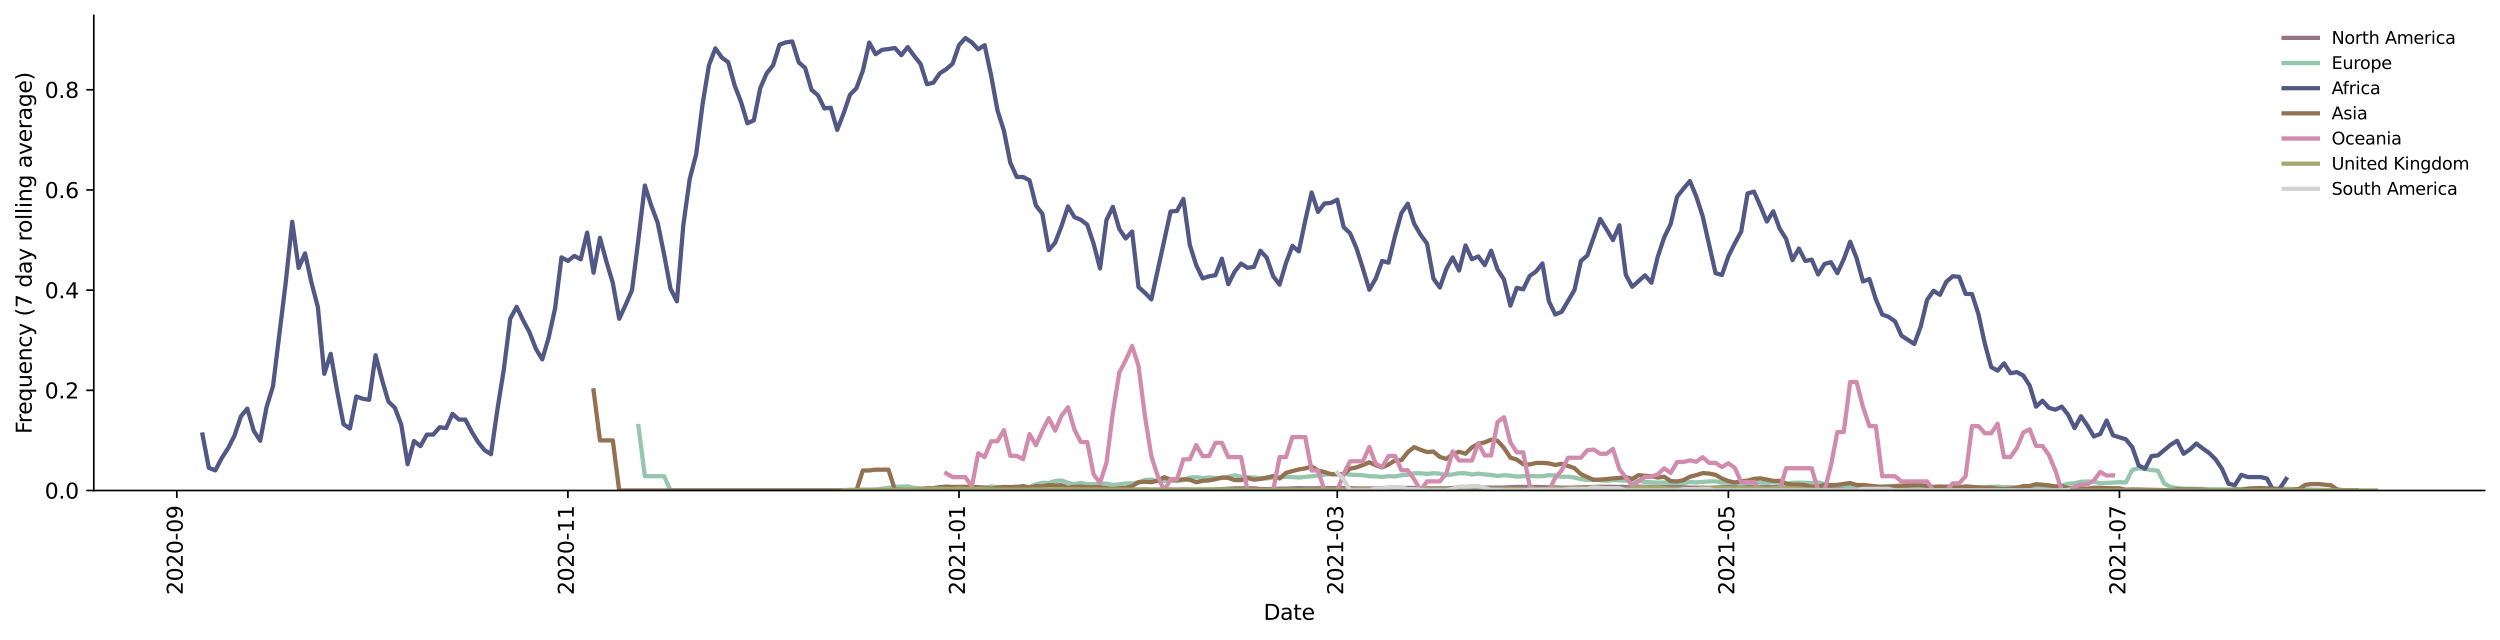 <?xml version="1.0" encoding="utf-8" standalone="no"?>
<!DOCTYPE svg PUBLIC "-//W3C//DTD SVG 1.1//EN"
  "http://www.w3.org/Graphics/SVG/1.1/DTD/svg11.dtd">
<svg height="298.621pt" version="1.1" viewBox="0 0 1166.981 298.621" width="1166.981pt" xmlns="http://www.w3.org/2000/svg" xmlns:xlink="http://www.w3.org/1999/xlink">
 <defs>
  <style type="text/css">*{stroke-linecap:butt;stroke-linejoin:round;}</style>
 </defs>
 <g id="figure_1">
  <g id="patch_1">
   <path d="M 0 298.621 
L 1166.981 298.621 
L 1166.981 0 
L 0 0 
z
" style="fill:#ffffff;"/>
  </g>
  <g id="axes_1">
   <g id="patch_2">
    <path d="M 43.781 228.96 
L 1159.781 228.96 
L 1159.781 7.2 
L 43.781 7.2 
z
" style="fill:#ffffff;"/>
   </g>
   <g id="matplotlib.axis_1">
    <g id="xtick_1">
     <g id="line2d_1">
      <defs>
       <path d="M 0 0 
L 0 3.5 
" id="m3877277ef4" style="stroke:#000000;stroke-width:0.8;"/>
      </defs>
      <g>
       <use style="stroke:#000000;stroke-width:0.8;" x="82.537" xlink:href="#m3877277ef4" y="228.96"/>
      </g>
     </g>
     <g id="text_1">
      <!-- 2020-09 -->
      <g transform="translate(85.297 277.743)rotate(-90)scale(0.1 -0.1)">
       <defs>
        <path d="M 1228 531 
L 3431 531 
L 3431 0 
L 469 0 
L 469 531 
Q 828 903 1448 1529 
Q 2069 2156 2228 2338 
Q 2531 2678 2651 2914 
Q 2772 3150 2772 3378 
Q 2772 3750 2511 3984 
Q 2250 4219 1831 4219 
Q 1534 4219 1204 4116 
Q 875 4013 500 3803 
L 500 4441 
Q 881 4594 1212 4672 
Q 1544 4750 1819 4750 
Q 2544 4750 2975 4387 
Q 3406 4025 3406 3419 
Q 3406 3131 3298 2873 
Q 3191 2616 2906 2266 
Q 2828 2175 2409 1742 
Q 1991 1309 1228 531 
z
" id="DejaVuSans-32" transform="scale(0.016)"/>
        <path d="M 2034 4250 
Q 1547 4250 1301 3770 
Q 1056 3291 1056 2328 
Q 1056 1369 1301 889 
Q 1547 409 2034 409 
Q 2525 409 2770 889 
Q 3016 1369 3016 2328 
Q 3016 3291 2770 3770 
Q 2525 4250 2034 4250 
z
M 2034 4750 
Q 2819 4750 3233 4129 
Q 3647 3509 3647 2328 
Q 3647 1150 3233 529 
Q 2819 -91 2034 -91 
Q 1250 -91 836 529 
Q 422 1150 422 2328 
Q 422 3509 836 4129 
Q 1250 4750 2034 4750 
z
" id="DejaVuSans-30" transform="scale(0.016)"/>
        <path d="M 313 2009 
L 1997 2009 
L 1997 1497 
L 313 1497 
L 313 2009 
z
" id="DejaVuSans-2d" transform="scale(0.016)"/>
        <path d="M 703 97 
L 703 672 
Q 941 559 1184 500 
Q 1428 441 1663 441 
Q 2288 441 2617 861 
Q 2947 1281 2994 2138 
Q 2813 1869 2534 1725 
Q 2256 1581 1919 1581 
Q 1219 1581 811 2004 
Q 403 2428 403 3163 
Q 403 3881 828 4315 
Q 1253 4750 1959 4750 
Q 2769 4750 3195 4129 
Q 3622 3509 3622 2328 
Q 3622 1225 3098 567 
Q 2575 -91 1691 -91 
Q 1453 -91 1209 -44 
Q 966 3 703 97 
z
M 1959 2075 
Q 2384 2075 2632 2365 
Q 2881 2656 2881 3163 
Q 2881 3666 2632 3958 
Q 2384 4250 1959 4250 
Q 1534 4250 1286 3958 
Q 1038 3666 1038 3163 
Q 1038 2656 1286 2365 
Q 1534 2075 1959 2075 
z
" id="DejaVuSans-39" transform="scale(0.016)"/>
       </defs>
       <use xlink:href="#DejaVuSans-32"/>
       <use x="63.623" xlink:href="#DejaVuSans-30"/>
       <use x="127.246" xlink:href="#DejaVuSans-32"/>
       <use x="190.869" xlink:href="#DejaVuSans-30"/>
       <use x="254.492" xlink:href="#DejaVuSans-2d"/>
       <use x="290.576" xlink:href="#DejaVuSans-30"/>
       <use x="354.199" xlink:href="#DejaVuSans-39"/>
      </g>
     </g>
    </g>
    <g id="xtick_2">
     <g id="line2d_2">
      <g>
       <use style="stroke:#000000;stroke-width:0.8;" x="265.096" xlink:href="#m3877277ef4" y="228.96"/>
      </g>
     </g>
     <g id="text_2">
      <!-- 2020-11 -->
      <g transform="translate(267.855 277.743)rotate(-90)scale(0.1 -0.1)">
       <defs>
        <path d="M 794 531 
L 1825 531 
L 1825 4091 
L 703 3866 
L 703 4441 
L 1819 4666 
L 2450 4666 
L 2450 531 
L 3481 531 
L 3481 0 
L 794 0 
L 794 531 
z
" id="DejaVuSans-31" transform="scale(0.016)"/>
       </defs>
       <use xlink:href="#DejaVuSans-32"/>
       <use x="63.623" xlink:href="#DejaVuSans-30"/>
       <use x="127.246" xlink:href="#DejaVuSans-32"/>
       <use x="190.869" xlink:href="#DejaVuSans-30"/>
       <use x="254.492" xlink:href="#DejaVuSans-2d"/>
       <use x="290.576" xlink:href="#DejaVuSans-31"/>
       <use x="354.199" xlink:href="#DejaVuSans-31"/>
      </g>
     </g>
    </g>
    <g id="xtick_3">
     <g id="line2d_3">
      <g>
       <use style="stroke:#000000;stroke-width:0.8;" x="447.654" xlink:href="#m3877277ef4" y="228.96"/>
      </g>
     </g>
     <g id="text_3">
      <!-- 2021-01 -->
      <g transform="translate(450.414 277.743)rotate(-90)scale(0.1 -0.1)">
       <use xlink:href="#DejaVuSans-32"/>
       <use x="63.623" xlink:href="#DejaVuSans-30"/>
       <use x="127.246" xlink:href="#DejaVuSans-32"/>
       <use x="190.869" xlink:href="#DejaVuSans-31"/>
       <use x="254.492" xlink:href="#DejaVuSans-2d"/>
       <use x="290.576" xlink:href="#DejaVuSans-30"/>
       <use x="354.199" xlink:href="#DejaVuSans-31"/>
      </g>
     </g>
    </g>
    <g id="xtick_4">
     <g id="line2d_4">
      <g>
       <use style="stroke:#000000;stroke-width:0.8;" x="624.227" xlink:href="#m3877277ef4" y="228.96"/>
      </g>
     </g>
     <g id="text_4">
      <!-- 2021-03 -->
      <g transform="translate(626.986 277.743)rotate(-90)scale(0.1 -0.1)">
       <defs>
        <path d="M 2597 2516 
Q 3050 2419 3304 2112 
Q 3559 1806 3559 1356 
Q 3559 666 3084 287 
Q 2609 -91 1734 -91 
Q 1441 -91 1130 -33 
Q 819 25 488 141 
L 488 750 
Q 750 597 1062 519 
Q 1375 441 1716 441 
Q 2309 441 2620 675 
Q 2931 909 2931 1356 
Q 2931 1769 2642 2001 
Q 2353 2234 1838 2234 
L 1294 2234 
L 1294 2753 
L 1863 2753 
Q 2328 2753 2575 2939 
Q 2822 3125 2822 3475 
Q 2822 3834 2567 4026 
Q 2313 4219 1838 4219 
Q 1578 4219 1281 4162 
Q 984 4106 628 3988 
L 628 4550 
Q 988 4650 1302 4700 
Q 1616 4750 1894 4750 
Q 2613 4750 3031 4423 
Q 3450 4097 3450 3541 
Q 3450 3153 3228 2886 
Q 3006 2619 2597 2516 
z
" id="DejaVuSans-33" transform="scale(0.016)"/>
       </defs>
       <use xlink:href="#DejaVuSans-32"/>
       <use x="63.623" xlink:href="#DejaVuSans-30"/>
       <use x="127.246" xlink:href="#DejaVuSans-32"/>
       <use x="190.869" xlink:href="#DejaVuSans-31"/>
       <use x="254.492" xlink:href="#DejaVuSans-2d"/>
       <use x="290.576" xlink:href="#DejaVuSans-30"/>
       <use x="354.199" xlink:href="#DejaVuSans-33"/>
      </g>
     </g>
    </g>
    <g id="xtick_5">
     <g id="line2d_5">
      <g>
       <use style="stroke:#000000;stroke-width:0.8;" x="806.785" xlink:href="#m3877277ef4" y="228.96"/>
      </g>
     </g>
     <g id="text_5">
      <!-- 2021-05 -->
      <g transform="translate(809.545 277.743)rotate(-90)scale(0.1 -0.1)">
       <defs>
        <path d="M 691 4666 
L 3169 4666 
L 3169 4134 
L 1269 4134 
L 1269 2991 
Q 1406 3038 1543 3061 
Q 1681 3084 1819 3084 
Q 2600 3084 3056 2656 
Q 3513 2228 3513 1497 
Q 3513 744 3044 326 
Q 2575 -91 1722 -91 
Q 1428 -91 1123 -41 
Q 819 9 494 109 
L 494 744 
Q 775 591 1075 516 
Q 1375 441 1709 441 
Q 2250 441 2565 725 
Q 2881 1009 2881 1497 
Q 2881 1984 2565 2268 
Q 2250 2553 1709 2553 
Q 1456 2553 1204 2497 
Q 953 2441 691 2322 
L 691 4666 
z
" id="DejaVuSans-35" transform="scale(0.016)"/>
       </defs>
       <use xlink:href="#DejaVuSans-32"/>
       <use x="63.623" xlink:href="#DejaVuSans-30"/>
       <use x="127.246" xlink:href="#DejaVuSans-32"/>
       <use x="190.869" xlink:href="#DejaVuSans-31"/>
       <use x="254.492" xlink:href="#DejaVuSans-2d"/>
       <use x="290.576" xlink:href="#DejaVuSans-30"/>
       <use x="354.199" xlink:href="#DejaVuSans-35"/>
      </g>
     </g>
    </g>
    <g id="xtick_6">
     <g id="line2d_6">
      <g>
       <use style="stroke:#000000;stroke-width:0.8;" x="989.344" xlink:href="#m3877277ef4" y="228.96"/>
      </g>
     </g>
     <g id="text_6">
      <!-- 2021-07 -->
      <g transform="translate(992.103 277.743)rotate(-90)scale(0.1 -0.1)">
       <defs>
        <path d="M 525 4666 
L 3525 4666 
L 3525 4397 
L 1831 0 
L 1172 0 
L 2766 4134 
L 525 4134 
L 525 4666 
z
" id="DejaVuSans-37" transform="scale(0.016)"/>
       </defs>
       <use xlink:href="#DejaVuSans-32"/>
       <use x="63.623" xlink:href="#DejaVuSans-30"/>
       <use x="127.246" xlink:href="#DejaVuSans-32"/>
       <use x="190.869" xlink:href="#DejaVuSans-31"/>
       <use x="254.492" xlink:href="#DejaVuSans-2d"/>
       <use x="290.576" xlink:href="#DejaVuSans-30"/>
       <use x="354.199" xlink:href="#DejaVuSans-37"/>
      </g>
     </g>
    </g>
    <g id="text_7">
     <!-- Date -->
     <g transform="translate(589.83 289.341)scale(0.1 -0.1)">
      <defs>
       <path d="M 1259 4147 
L 1259 519 
L 2022 519 
Q 2988 519 3436 956 
Q 3884 1394 3884 2338 
Q 3884 3275 3436 3711 
Q 2988 4147 2022 4147 
L 1259 4147 
z
M 628 4666 
L 1925 4666 
Q 3281 4666 3915 4102 
Q 4550 3538 4550 2338 
Q 4550 1131 3912 565 
Q 3275 0 1925 0 
L 628 0 
L 628 4666 
z
" id="DejaVuSans-44" transform="scale(0.016)"/>
       <path d="M 2194 1759 
Q 1497 1759 1228 1600 
Q 959 1441 959 1056 
Q 959 750 1161 570 
Q 1363 391 1709 391 
Q 2188 391 2477 730 
Q 2766 1069 2766 1631 
L 2766 1759 
L 2194 1759 
z
M 3341 1997 
L 3341 0 
L 2766 0 
L 2766 531 
Q 2569 213 2275 61 
Q 1981 -91 1556 -91 
Q 1019 -91 701 211 
Q 384 513 384 1019 
Q 384 1609 779 1909 
Q 1175 2209 1959 2209 
L 2766 2209 
L 2766 2266 
Q 2766 2663 2505 2880 
Q 2244 3097 1772 3097 
Q 1472 3097 1187 3025 
Q 903 2953 641 2809 
L 641 3341 
Q 956 3463 1253 3523 
Q 1550 3584 1831 3584 
Q 2591 3584 2966 3190 
Q 3341 2797 3341 1997 
z
" id="DejaVuSans-61" transform="scale(0.016)"/>
       <path d="M 1172 4494 
L 1172 3500 
L 2356 3500 
L 2356 3053 
L 1172 3053 
L 1172 1153 
Q 1172 725 1289 603 
Q 1406 481 1766 481 
L 2356 481 
L 2356 0 
L 1766 0 
Q 1100 0 847 248 
Q 594 497 594 1153 
L 594 3053 
L 172 3053 
L 172 3500 
L 594 3500 
L 594 4494 
L 1172 4494 
z
" id="DejaVuSans-74" transform="scale(0.016)"/>
       <path d="M 3597 1894 
L 3597 1613 
L 953 1613 
Q 991 1019 1311 708 
Q 1631 397 2203 397 
Q 2534 397 2845 478 
Q 3156 559 3463 722 
L 3463 178 
Q 3153 47 2828 -22 
Q 2503 -91 2169 -91 
Q 1331 -91 842 396 
Q 353 884 353 1716 
Q 353 2575 817 3079 
Q 1281 3584 2069 3584 
Q 2775 3584 3186 3129 
Q 3597 2675 3597 1894 
z
M 3022 2063 
Q 3016 2534 2758 2815 
Q 2500 3097 2075 3097 
Q 1594 3097 1305 2825 
Q 1016 2553 972 2059 
L 3022 2063 
z
" id="DejaVuSans-65" transform="scale(0.016)"/>
      </defs>
      <use xlink:href="#DejaVuSans-44"/>
      <use x="77.002" xlink:href="#DejaVuSans-61"/>
      <use x="138.281" xlink:href="#DejaVuSans-74"/>
      <use x="177.49" xlink:href="#DejaVuSans-65"/>
     </g>
    </g>
   </g>
   <g id="matplotlib.axis_2">
    <g id="ytick_1">
     <g id="line2d_7">
      <defs>
       <path d="M 0 0 
L -3.5 0 
" id="m32a8b617bd" style="stroke:#000000;stroke-width:0.8;"/>
      </defs>
      <g>
       <use style="stroke:#000000;stroke-width:0.8;" x="43.781" xlink:href="#m32a8b617bd" y="228.96"/>
      </g>
     </g>
     <g id="text_8">
      <!-- 0.0 -->
      <g transform="translate(20.878 232.759)scale(0.1 -0.1)">
       <defs>
        <path d="M 684 794 
L 1344 794 
L 1344 0 
L 684 0 
L 684 794 
z
" id="DejaVuSans-2e" transform="scale(0.016)"/>
       </defs>
       <use xlink:href="#DejaVuSans-30"/>
       <use x="63.623" xlink:href="#DejaVuSans-2e"/>
       <use x="95.41" xlink:href="#DejaVuSans-30"/>
      </g>
     </g>
    </g>
    <g id="ytick_2">
     <g id="line2d_8">
      <g>
       <use style="stroke:#000000;stroke-width:0.8;" x="43.781" xlink:href="#m32a8b617bd" y="182.197"/>
      </g>
     </g>
     <g id="text_9">
      <!-- 0.2 -->
      <g transform="translate(20.878 185.996)scale(0.1 -0.1)">
       <use xlink:href="#DejaVuSans-30"/>
       <use x="63.623" xlink:href="#DejaVuSans-2e"/>
       <use x="95.41" xlink:href="#DejaVuSans-32"/>
      </g>
     </g>
    </g>
    <g id="ytick_3">
     <g id="line2d_9">
      <g>
       <use style="stroke:#000000;stroke-width:0.8;" x="43.781" xlink:href="#m32a8b617bd" y="135.434"/>
      </g>
     </g>
     <g id="text_10">
      <!-- 0.4 -->
      <g transform="translate(20.878 139.233)scale(0.1 -0.1)">
       <defs>
        <path d="M 2419 4116 
L 825 1625 
L 2419 1625 
L 2419 4116 
z
M 2253 4666 
L 3047 4666 
L 3047 1625 
L 3713 1625 
L 3713 1100 
L 3047 1100 
L 3047 0 
L 2419 0 
L 2419 1100 
L 313 1100 
L 313 1709 
L 2253 4666 
z
" id="DejaVuSans-34" transform="scale(0.016)"/>
       </defs>
       <use xlink:href="#DejaVuSans-30"/>
       <use x="63.623" xlink:href="#DejaVuSans-2e"/>
       <use x="95.41" xlink:href="#DejaVuSans-34"/>
      </g>
     </g>
    </g>
    <g id="ytick_4">
     <g id="line2d_10">
      <g>
       <use style="stroke:#000000;stroke-width:0.8;" x="43.781" xlink:href="#m32a8b617bd" y="88.671"/>
      </g>
     </g>
     <g id="text_11">
      <!-- 0.6 -->
      <g transform="translate(20.878 92.47)scale(0.1 -0.1)">
       <defs>
        <path d="M 2113 2584 
Q 1688 2584 1439 2293 
Q 1191 2003 1191 1497 
Q 1191 994 1439 701 
Q 1688 409 2113 409 
Q 2538 409 2786 701 
Q 3034 994 3034 1497 
Q 3034 2003 2786 2293 
Q 2538 2584 2113 2584 
z
M 3366 4563 
L 3366 3988 
Q 3128 4100 2886 4159 
Q 2644 4219 2406 4219 
Q 1781 4219 1451 3797 
Q 1122 3375 1075 2522 
Q 1259 2794 1537 2939 
Q 1816 3084 2150 3084 
Q 2853 3084 3261 2657 
Q 3669 2231 3669 1497 
Q 3669 778 3244 343 
Q 2819 -91 2113 -91 
Q 1303 -91 875 529 
Q 447 1150 447 2328 
Q 447 3434 972 4092 
Q 1497 4750 2381 4750 
Q 2619 4750 2861 4703 
Q 3103 4656 3366 4563 
z
" id="DejaVuSans-36" transform="scale(0.016)"/>
       </defs>
       <use xlink:href="#DejaVuSans-30"/>
       <use x="63.623" xlink:href="#DejaVuSans-2e"/>
       <use x="95.41" xlink:href="#DejaVuSans-36"/>
      </g>
     </g>
    </g>
    <g id="ytick_5">
     <g id="line2d_11">
      <g>
       <use style="stroke:#000000;stroke-width:0.8;" x="43.781" xlink:href="#m32a8b617bd" y="41.908"/>
      </g>
     </g>
     <g id="text_12">
      <!-- 0.8 -->
      <g transform="translate(20.878 45.707)scale(0.1 -0.1)">
       <defs>
        <path d="M 2034 2216 
Q 1584 2216 1326 1975 
Q 1069 1734 1069 1313 
Q 1069 891 1326 650 
Q 1584 409 2034 409 
Q 2484 409 2743 651 
Q 3003 894 3003 1313 
Q 3003 1734 2745 1975 
Q 2488 2216 2034 2216 
z
M 1403 2484 
Q 997 2584 770 2862 
Q 544 3141 544 3541 
Q 544 4100 942 4425 
Q 1341 4750 2034 4750 
Q 2731 4750 3128 4425 
Q 3525 4100 3525 3541 
Q 3525 3141 3298 2862 
Q 3072 2584 2669 2484 
Q 3125 2378 3379 2068 
Q 3634 1759 3634 1313 
Q 3634 634 3220 271 
Q 2806 -91 2034 -91 
Q 1263 -91 848 271 
Q 434 634 434 1313 
Q 434 1759 690 2068 
Q 947 2378 1403 2484 
z
M 1172 3481 
Q 1172 3119 1398 2916 
Q 1625 2713 2034 2713 
Q 2441 2713 2670 2916 
Q 2900 3119 2900 3481 
Q 2900 3844 2670 4047 
Q 2441 4250 2034 4250 
Q 1625 4250 1398 4047 
Q 1172 3844 1172 3481 
z
" id="DejaVuSans-38" transform="scale(0.016)"/>
       </defs>
       <use xlink:href="#DejaVuSans-30"/>
       <use x="63.623" xlink:href="#DejaVuSans-2e"/>
       <use x="95.41" xlink:href="#DejaVuSans-38"/>
      </g>
     </g>
    </g>
    <g id="text_13">
     <!-- Frequency (7 day rolling average) -->
     <g transform="translate(14.798 202.529)rotate(-90)scale(0.1 -0.1)">
      <defs>
       <path d="M 628 4666 
L 3309 4666 
L 3309 4134 
L 1259 4134 
L 1259 2759 
L 3109 2759 
L 3109 2228 
L 1259 2228 
L 1259 0 
L 628 0 
L 628 4666 
z
" id="DejaVuSans-46" transform="scale(0.016)"/>
       <path d="M 2631 2963 
Q 2534 3019 2420 3045 
Q 2306 3072 2169 3072 
Q 1681 3072 1420 2755 
Q 1159 2438 1159 1844 
L 1159 0 
L 581 0 
L 581 3500 
L 1159 3500 
L 1159 2956 
Q 1341 3275 1631 3429 
Q 1922 3584 2338 3584 
Q 2397 3584 2469 3576 
Q 2541 3569 2628 3553 
L 2631 2963 
z
" id="DejaVuSans-72" transform="scale(0.016)"/>
       <path d="M 947 1747 
Q 947 1113 1208 752 
Q 1469 391 1925 391 
Q 2381 391 2643 752 
Q 2906 1113 2906 1747 
Q 2906 2381 2643 2742 
Q 2381 3103 1925 3103 
Q 1469 3103 1208 2742 
Q 947 2381 947 1747 
z
M 2906 525 
Q 2725 213 2448 61 
Q 2172 -91 1784 -91 
Q 1150 -91 751 415 
Q 353 922 353 1747 
Q 353 2572 751 3078 
Q 1150 3584 1784 3584 
Q 2172 3584 2448 3432 
Q 2725 3281 2906 2969 
L 2906 3500 
L 3481 3500 
L 3481 -1331 
L 2906 -1331 
L 2906 525 
z
" id="DejaVuSans-71" transform="scale(0.016)"/>
       <path d="M 544 1381 
L 544 3500 
L 1119 3500 
L 1119 1403 
Q 1119 906 1312 657 
Q 1506 409 1894 409 
Q 2359 409 2629 706 
Q 2900 1003 2900 1516 
L 2900 3500 
L 3475 3500 
L 3475 0 
L 2900 0 
L 2900 538 
Q 2691 219 2414 64 
Q 2138 -91 1772 -91 
Q 1169 -91 856 284 
Q 544 659 544 1381 
z
M 1991 3584 
L 1991 3584 
z
" id="DejaVuSans-75" transform="scale(0.016)"/>
       <path d="M 3513 2113 
L 3513 0 
L 2938 0 
L 2938 2094 
Q 2938 2591 2744 2837 
Q 2550 3084 2163 3084 
Q 1697 3084 1428 2787 
Q 1159 2491 1159 1978 
L 1159 0 
L 581 0 
L 581 3500 
L 1159 3500 
L 1159 2956 
Q 1366 3272 1645 3428 
Q 1925 3584 2291 3584 
Q 2894 3584 3203 3211 
Q 3513 2838 3513 2113 
z
" id="DejaVuSans-6e" transform="scale(0.016)"/>
       <path d="M 3122 3366 
L 3122 2828 
Q 2878 2963 2633 3030 
Q 2388 3097 2138 3097 
Q 1578 3097 1268 2742 
Q 959 2388 959 1747 
Q 959 1106 1268 751 
Q 1578 397 2138 397 
Q 2388 397 2633 464 
Q 2878 531 3122 666 
L 3122 134 
Q 2881 22 2623 -34 
Q 2366 -91 2075 -91 
Q 1284 -91 818 406 
Q 353 903 353 1747 
Q 353 2603 823 3093 
Q 1294 3584 2113 3584 
Q 2378 3584 2631 3529 
Q 2884 3475 3122 3366 
z
" id="DejaVuSans-63" transform="scale(0.016)"/>
       <path d="M 2059 -325 
Q 1816 -950 1584 -1140 
Q 1353 -1331 966 -1331 
L 506 -1331 
L 506 -850 
L 844 -850 
Q 1081 -850 1212 -737 
Q 1344 -625 1503 -206 
L 1606 56 
L 191 3500 
L 800 3500 
L 1894 763 
L 2988 3500 
L 3597 3500 
L 2059 -325 
z
" id="DejaVuSans-79" transform="scale(0.016)"/>
       <path id="DejaVuSans-20" transform="scale(0.016)"/>
       <path d="M 1984 4856 
Q 1566 4138 1362 3434 
Q 1159 2731 1159 2009 
Q 1159 1288 1364 580 
Q 1569 -128 1984 -844 
L 1484 -844 
Q 1016 -109 783 600 
Q 550 1309 550 2009 
Q 550 2706 781 3412 
Q 1013 4119 1484 4856 
L 1984 4856 
z
" id="DejaVuSans-28" transform="scale(0.016)"/>
       <path d="M 2906 2969 
L 2906 4863 
L 3481 4863 
L 3481 0 
L 2906 0 
L 2906 525 
Q 2725 213 2448 61 
Q 2172 -91 1784 -91 
Q 1150 -91 751 415 
Q 353 922 353 1747 
Q 353 2572 751 3078 
Q 1150 3584 1784 3584 
Q 2172 3584 2448 3432 
Q 2725 3281 2906 2969 
z
M 947 1747 
Q 947 1113 1208 752 
Q 1469 391 1925 391 
Q 2381 391 2643 752 
Q 2906 1113 2906 1747 
Q 2906 2381 2643 2742 
Q 2381 3103 1925 3103 
Q 1469 3103 1208 2742 
Q 947 2381 947 1747 
z
" id="DejaVuSans-64" transform="scale(0.016)"/>
       <path d="M 1959 3097 
Q 1497 3097 1228 2736 
Q 959 2375 959 1747 
Q 959 1119 1226 758 
Q 1494 397 1959 397 
Q 2419 397 2687 759 
Q 2956 1122 2956 1747 
Q 2956 2369 2687 2733 
Q 2419 3097 1959 3097 
z
M 1959 3584 
Q 2709 3584 3137 3096 
Q 3566 2609 3566 1747 
Q 3566 888 3137 398 
Q 2709 -91 1959 -91 
Q 1206 -91 779 398 
Q 353 888 353 1747 
Q 353 2609 779 3096 
Q 1206 3584 1959 3584 
z
" id="DejaVuSans-6f" transform="scale(0.016)"/>
       <path d="M 603 4863 
L 1178 4863 
L 1178 0 
L 603 0 
L 603 4863 
z
" id="DejaVuSans-6c" transform="scale(0.016)"/>
       <path d="M 603 3500 
L 1178 3500 
L 1178 0 
L 603 0 
L 603 3500 
z
M 603 4863 
L 1178 4863 
L 1178 4134 
L 603 4134 
L 603 4863 
z
" id="DejaVuSans-69" transform="scale(0.016)"/>
       <path d="M 2906 1791 
Q 2906 2416 2648 2759 
Q 2391 3103 1925 3103 
Q 1463 3103 1205 2759 
Q 947 2416 947 1791 
Q 947 1169 1205 825 
Q 1463 481 1925 481 
Q 2391 481 2648 825 
Q 2906 1169 2906 1791 
z
M 3481 434 
Q 3481 -459 3084 -895 
Q 2688 -1331 1869 -1331 
Q 1566 -1331 1297 -1286 
Q 1028 -1241 775 -1147 
L 775 -588 
Q 1028 -725 1275 -790 
Q 1522 -856 1778 -856 
Q 2344 -856 2625 -561 
Q 2906 -266 2906 331 
L 2906 616 
Q 2728 306 2450 153 
Q 2172 0 1784 0 
Q 1141 0 747 490 
Q 353 981 353 1791 
Q 353 2603 747 3093 
Q 1141 3584 1784 3584 
Q 2172 3584 2450 3431 
Q 2728 3278 2906 2969 
L 2906 3500 
L 3481 3500 
L 3481 434 
z
" id="DejaVuSans-67" transform="scale(0.016)"/>
       <path d="M 191 3500 
L 800 3500 
L 1894 563 
L 2988 3500 
L 3597 3500 
L 2284 0 
L 1503 0 
L 191 3500 
z
" id="DejaVuSans-76" transform="scale(0.016)"/>
       <path d="M 513 4856 
L 1013 4856 
Q 1481 4119 1714 3412 
Q 1947 2706 1947 2009 
Q 1947 1309 1714 600 
Q 1481 -109 1013 -844 
L 513 -844 
Q 928 -128 1133 580 
Q 1338 1288 1338 2009 
Q 1338 2731 1133 3434 
Q 928 4138 513 4856 
z
" id="DejaVuSans-29" transform="scale(0.016)"/>
      </defs>
      <use xlink:href="#DejaVuSans-46"/>
      <use x="50.27" xlink:href="#DejaVuSans-72"/>
      <use x="89.133" xlink:href="#DejaVuSans-65"/>
      <use x="150.656" xlink:href="#DejaVuSans-71"/>
      <use x="214.133" xlink:href="#DejaVuSans-75"/>
      <use x="277.512" xlink:href="#DejaVuSans-65"/>
      <use x="339.035" xlink:href="#DejaVuSans-6e"/>
      <use x="402.414" xlink:href="#DejaVuSans-63"/>
      <use x="457.395" xlink:href="#DejaVuSans-79"/>
      <use x="516.574" xlink:href="#DejaVuSans-20"/>
      <use x="548.361" xlink:href="#DejaVuSans-28"/>
      <use x="587.375" xlink:href="#DejaVuSans-37"/>
      <use x="650.998" xlink:href="#DejaVuSans-20"/>
      <use x="682.785" xlink:href="#DejaVuSans-64"/>
      <use x="746.262" xlink:href="#DejaVuSans-61"/>
      <use x="807.541" xlink:href="#DejaVuSans-79"/>
      <use x="866.721" xlink:href="#DejaVuSans-20"/>
      <use x="898.508" xlink:href="#DejaVuSans-72"/>
      <use x="937.371" xlink:href="#DejaVuSans-6f"/>
      <use x="998.553" xlink:href="#DejaVuSans-6c"/>
      <use x="1026.336" xlink:href="#DejaVuSans-6c"/>
      <use x="1054.119" xlink:href="#DejaVuSans-69"/>
      <use x="1081.902" xlink:href="#DejaVuSans-6e"/>
      <use x="1145.281" xlink:href="#DejaVuSans-67"/>
      <use x="1208.758" xlink:href="#DejaVuSans-20"/>
      <use x="1240.545" xlink:href="#DejaVuSans-61"/>
      <use x="1301.824" xlink:href="#DejaVuSans-76"/>
      <use x="1361.004" xlink:href="#DejaVuSans-65"/>
      <use x="1422.527" xlink:href="#DejaVuSans-72"/>
      <use x="1463.641" xlink:href="#DejaVuSans-61"/>
      <use x="1524.92" xlink:href="#DejaVuSans-67"/>
      <use x="1588.396" xlink:href="#DejaVuSans-65"/>
      <use x="1649.92" xlink:href="#DejaVuSans-29"/>
     </g>
    </g>
   </g>
   <g id="line2d_12">
    <path clip-path="url(#pe7f020a67f)" d="M 393.784 228.926 
L 405.756 228.96 
L 414.734 228.819 
L 429.698 228.694 
L 444.661 228.941 
L 450.647 228.816 
L 459.625 228.784 
L 465.611 228.834 
L 474.589 228.4 
L 489.553 228.602 
L 495.538 228.626 
L 501.524 228.828 
L 507.509 228.71 
L 516.488 228.681 
L 519.48 228.739 
L 534.444 228.521 
L 537.437 228.636 
L 546.415 228.519 
L 549.408 228.601 
L 552.401 228.539 
L 558.386 228.623 
L 564.372 228.595 
L 567.365 228.523 
L 576.343 227.949 
L 585.321 227.952 
L 588.314 228.254 
L 591.307 228.346 
L 597.292 228.111 
L 600.285 228.116 
L 606.27 227.817 
L 609.263 227.952 
L 627.22 227.796 
L 633.205 228.004 
L 639.191 228.059 
L 645.176 227.881 
L 648.169 227.703 
L 660.14 227.804 
L 663.133 227.971 
L 675.104 227.955 
L 681.089 227.658 
L 687.075 227.479 
L 693.06 227.659 
L 699.046 227.631 
L 702.039 227.591 
L 708.024 227.286 
L 717.002 227.31 
L 725.981 227.543 
L 731.966 227.691 
L 743.937 227.292 
L 746.93 227.206 
L 758.901 227.324 
L 761.894 227.361 
L 764.887 227.213 
L 782.843 227.288 
L 788.829 227.612 
L 797.807 227.703 
L 806.785 227.291 
L 809.778 227.374 
L 815.764 227.287 
L 821.749 227.418 
L 824.742 227.261 
L 827.735 227.386 
L 833.72 227.443 
L 839.706 227.834 
L 845.691 227.872 
L 854.669 227.633 
L 863.648 227.568 
L 866.64 227.452 
L 869.633 227.18 
L 875.619 227.225 
L 878.611 227.295 
L 887.59 228.017 
L 890.583 227.907 
L 893.575 228.162 
L 896.568 228.014 
L 902.554 227.97 
L 905.546 228.33 
L 908.539 228.178 
L 917.517 228.35 
L 920.51 228.288 
L 926.496 228.447 
L 938.467 228.573 
L 947.445 228.64 
L 959.416 228.828 
L 971.387 228.634 
L 977.373 228.818 
L 983.358 228.839 
L 986.351 228.9 
L 992.336 228.778 
L 998.322 228.763 
L 1010.293 228.819 
L 1016.278 228.877 
L 1025.257 228.915 
L 1040.221 228.926 
L 1055.184 228.89 
L 1070.148 228.932 
L 1085.112 228.952 
L 1085.112 228.952 
" style="fill:none;stroke:#947383;stroke-linecap:square;stroke-width:2;"/>
   </g>
   <g id="line2d_13">
    <path clip-path="url(#pe7f020a67f)" d="M 298.016 198.898 
L 301.009 222.28 
L 309.987 222.28 
L 312.98 228.96 
L 390.792 228.96 
L 399.77 228.552 
L 408.748 228.524 
L 417.727 227.271 
L 423.712 227.049 
L 426.705 227.717 
L 432.69 228.093 
L 438.676 227.697 
L 441.669 227.565 
L 447.654 227.877 
L 450.647 227.637 
L 459.625 227.544 
L 462.618 227.086 
L 468.603 227.706 
L 474.589 227.043 
L 477.582 227.548 
L 480.574 227.291 
L 483.567 226.124 
L 486.56 225.383 
L 489.553 225.451 
L 492.546 224.52 
L 495.538 224.291 
L 498.531 225.409 
L 501.524 225.973 
L 504.517 225.417 
L 507.509 226 
L 510.502 226.001 
L 513.495 225.714 
L 516.488 225.756 
L 519.48 226.359 
L 522.473 226.072 
L 525.466 225.668 
L 528.459 225.662 
L 531.451 225.155 
L 534.444 224.046 
L 537.437 223.834 
L 540.43 224.637 
L 546.415 224.25 
L 549.408 224.58 
L 552.401 224.058 
L 555.393 222.916 
L 558.386 222.756 
L 561.379 223.171 
L 564.372 222.869 
L 567.365 223.119 
L 570.357 223.132 
L 573.35 222.584 
L 576.343 221.869 
L 579.336 222.537 
L 591.307 223.36 
L 594.299 222.91 
L 600.285 222.557 
L 606.27 222.892 
L 612.256 222.312 
L 621.234 221.194 
L 624.227 221.363 
L 627.22 221.203 
L 630.212 221.548 
L 636.198 221.846 
L 639.191 222.294 
L 642.184 222.372 
L 645.176 222.6 
L 648.169 222.275 
L 651.162 222.378 
L 654.155 221.841 
L 657.147 221.6 
L 660.14 220.928 
L 663.133 220.933 
L 666.126 221.211 
L 669.118 220.888 
L 672.111 221.088 
L 675.104 221.761 
L 678.097 221.474 
L 681.089 220.878 
L 684.082 220.911 
L 687.075 221.517 
L 690.068 221.08 
L 693.06 221.457 
L 696.053 221.71 
L 699.046 222.19 
L 702.039 221.821 
L 705.031 222.066 
L 708.024 222.476 
L 714.01 222.114 
L 717.002 222.329 
L 719.995 222.27 
L 722.988 221.803 
L 725.981 221.941 
L 728.974 222.608 
L 731.966 222.516 
L 734.959 222.953 
L 737.952 223.613 
L 740.945 224.045 
L 743.937 223.873 
L 749.923 224.433 
L 752.916 224.093 
L 761.894 224.453 
L 764.887 224.342 
L 767.879 224.986 
L 773.865 225.277 
L 776.858 225.236 
L 779.85 225.432 
L 785.836 225.48 
L 788.829 225.024 
L 791.821 225.188 
L 797.807 224.728 
L 800.8 224.702 
L 803.793 225.274 
L 806.785 225.296 
L 812.771 225.738 
L 818.756 225.198 
L 824.742 225.306 
L 827.735 225.151 
L 833.72 226.013 
L 836.713 225.361 
L 839.706 225.29 
L 845.691 225.432 
L 848.684 225.18 
L 851.677 226.002 
L 854.669 226.466 
L 860.655 226.65 
L 863.648 227.003 
L 869.633 226.862 
L 875.619 227.447 
L 878.611 226.999 
L 884.597 226.827 
L 890.583 226.509 
L 896.568 227.124 
L 905.546 227.447 
L 908.539 227.603 
L 911.532 227.592 
L 914.525 227.719 
L 917.517 227.674 
L 920.51 227.403 
L 923.503 227.464 
L 932.481 227.128 
L 935.474 227.413 
L 941.459 227.433 
L 944.452 227.458 
L 947.445 227.664 
L 956.423 227.418 
L 962.409 226.608 
L 965.402 225.793 
L 968.394 225.582 
L 971.387 224.885 
L 974.38 224.728 
L 977.373 224.886 
L 980.365 225.581 
L 989.344 225.111 
L 992.336 225.214 
L 995.329 219.383 
L 998.322 218.521 
L 1004.307 219.421 
L 1007.3 219.724 
L 1010.293 225.793 
L 1013.286 227.291 
L 1016.278 227.836 
L 1019.271 228.114 
L 1028.249 228.209 
L 1031.242 228.394 
L 1040.221 228.45 
L 1046.206 228.267 
L 1049.199 228.235 
L 1055.184 227.786 
L 1067.155 228.122 
L 1070.148 228.334 
L 1091.097 228.786 
L 1094.09 228.82 
L 1094.09 228.82 
" style="fill:none;stroke:#96c6ad;stroke-linecap:square;stroke-width:2;"/>
   </g>
   <g id="line2d_14">
    <path clip-path="url(#pe7f020a67f)" d="M 94.509 202.828 
L 97.501 218.415 
L 100.494 219.581 
L 103.487 213.865 
L 106.48 209.189 
L 109.472 203.344 
L 112.465 194.351 
L 115.458 190.74 
L 118.451 201.132 
L 121.443 205.737 
L 124.436 190 
L 127.429 180.288 
L 133.414 131.5 
L 136.407 103.513 
L 139.4 125.096 
L 142.393 118.294 
L 145.385 131.933 
L 148.378 143.329 
L 151.371 174.504 
L 154.364 165.152 
L 157.356 182.407 
L 160.349 197.994 
L 163.342 200.019 
L 166.335 185.054 
L 169.328 186.155 
L 172.32 186.613 
L 175.313 165.83 
L 178.306 177.166 
L 181.299 187.454 
L 184.291 190.311 
L 187.284 198.104 
L 190.277 216.661 
L 193.27 205.87 
L 196.262 208.265 
L 199.255 202.869 
L 202.248 202.869 
L 205.241 199.428 
L 208.233 199.827 
L 211.226 193.201 
L 214.219 195.86 
L 217.212 195.86 
L 220.204 201.528 
L 223.197 206.419 
L 226.19 210.13 
L 229.183 212.028 
L 232.175 191.244 
L 235.168 172.539 
L 238.161 148.813 
L 241.154 143.218 
L 244.146 149.453 
L 247.139 155.07 
L 250.132 162.772 
L 253.125 167.752 
L 256.118 157.58 
L 259.11 143.941 
L 262.103 120.138 
L 265.096 121.789 
L 268.089 119.446 
L 271.081 121.058 
L 274.074 108.565 
L 277.067 127.312 
L 280.06 111.021 
L 283.052 122.024 
L 286.045 132.021 
L 289.038 148.801 
L 292.031 142.301 
L 295.023 135.415 
L 298.016 111.546 
L 301.009 86.606 
L 304.002 95.958 
L 306.994 103.975 
L 309.987 118.691 
L 312.98 134.766 
L 315.973 140.634 
L 318.965 105.094 
L 321.958 83.531 
L 324.951 72.119 
L 327.944 48.737 
L 330.937 30.399 
L 333.929 22.564 
L 336.922 26.861 
L 339.915 29.015 
L 342.908 39.806 
L 345.9 47.6 
L 348.893 57.572 
L 351.886 56.133 
L 354.879 41.12 
L 357.871 34.225 
L 360.864 30.498 
L 363.857 20.878 
L 366.85 19.778 
L 369.842 19.353 
L 372.835 29.095 
L 375.828 31.709 
L 378.821 41.915 
L 381.813 44.454 
L 384.806 50.595 
L 387.799 50.316 
L 390.792 60.641 
L 393.784 52.929 
L 396.777 44.2 
L 399.77 41.192 
L 402.763 33.027 
L 405.756 19.856 
L 408.748 25.311 
L 411.741 23.248 
L 414.734 22.904 
L 417.727 22.385 
L 420.719 25.746 
L 423.712 21.996 
L 426.705 26.062 
L 429.698 29.814 
L 432.69 39.308 
L 435.683 38.609 
L 438.676 34.231 
L 441.669 32.323 
L 444.661 29.736 
L 447.654 21.066 
L 450.647 17.76 
L 453.64 19.809 
L 456.632 23.009 
L 459.625 21.086 
L 462.618 35.069 
L 465.611 51.51 
L 468.603 60.966 
L 471.596 75.94 
L 474.589 82.593 
L 477.582 82.633 
L 480.574 84.174 
L 483.567 95.931 
L 486.56 99.769 
L 489.553 116.763 
L 492.546 113.236 
L 495.538 105.427 
L 498.531 96.339 
L 501.524 101.339 
L 504.517 102.586 
L 507.509 104.868 
L 510.502 113.826 
L 513.495 125.315 
L 516.488 102.693 
L 519.48 96.558 
L 522.473 106.856 
L 525.466 111.319 
L 528.459 108.072 
L 531.451 133.984 
L 534.444 136.655 
L 537.437 139.755 
L 546.415 98.723 
L 549.408 98.459 
L 552.401 92.87 
L 555.393 114.374 
L 558.386 123.783 
L 561.379 129.962 
L 564.372 128.973 
L 567.365 128.471 
L 570.357 120.737 
L 573.35 132.667 
L 576.343 126.766 
L 579.336 123.022 
L 582.328 125 
L 585.321 124.594 
L 588.314 117.037 
L 591.307 120.247 
L 594.299 128.913 
L 597.292 132.886 
L 600.285 122.754 
L 603.278 114.79 
L 606.27 117.333 
L 609.263 103.039 
L 612.256 89.873 
L 615.249 98.92 
L 618.241 95.008 
L 621.234 94.711 
L 624.227 93.213 
L 627.22 106.017 
L 630.212 108.877 
L 633.205 115.907 
L 636.198 125.323 
L 639.191 135.243 
L 642.184 130.047 
L 645.176 121.813 
L 648.169 122.612 
L 651.162 110.229 
L 654.155 99.52 
L 657.147 95.066 
L 660.14 104.468 
L 663.133 109.607 
L 666.126 113.688 
L 669.118 130.065 
L 672.111 134.226 
L 675.104 125.646 
L 678.097 120.18 
L 681.089 126.276 
L 684.082 114.585 
L 687.075 121.004 
L 690.068 119.684 
L 693.06 123.758 
L 696.053 117.023 
L 699.046 125.791 
L 702.039 130.427 
L 705.031 142.683 
L 708.024 134.358 
L 711.017 135.058 
L 714.01 128.863 
L 717.002 126.726 
L 719.995 122.984 
L 722.988 140.544 
L 725.981 146.804 
L 728.974 145.529 
L 734.959 135.345 
L 737.952 121.825 
L 740.945 119.282 
L 746.93 102.2 
L 749.923 107.014 
L 752.916 112.071 
L 755.908 105.143 
L 758.901 128.255 
L 761.894 133.858 
L 767.879 128.515 
L 770.872 131.99 
L 773.865 119.701 
L 776.858 110.749 
L 779.85 104.601 
L 782.843 91.848 
L 785.836 88.044 
L 788.829 84.507 
L 791.821 91.731 
L 794.814 101.004 
L 800.8 127.512 
L 803.793 128.359 
L 806.785 119.63 
L 809.778 113.603 
L 812.771 108.107 
L 815.764 90.301 
L 818.756 89.454 
L 821.749 96.21 
L 824.742 103.401 
L 827.735 98.651 
L 830.727 106.701 
L 833.72 111.464 
L 836.713 121.416 
L 839.706 116.013 
L 842.698 121.826 
L 845.691 121.201 
L 848.684 128.129 
L 851.677 123.213 
L 854.669 122.387 
L 857.662 127.529 
L 860.655 121.02 
L 863.648 112.843 
L 866.64 120.506 
L 869.633 131.403 
L 872.626 130.253 
L 875.619 139.669 
L 878.611 146.829 
L 881.604 147.905 
L 884.597 150.003 
L 887.59 156.684 
L 893.575 160.574 
L 896.568 152.449 
L 899.561 139.964 
L 902.554 135.733 
L 905.546 137.625 
L 908.539 131.487 
L 911.532 128.947 
L 914.525 129.226 
L 917.517 137.168 
L 920.51 137.273 
L 923.503 146.577 
L 926.496 160.406 
L 929.488 171.379 
L 932.481 172.994 
L 935.474 169.626 
L 938.467 174.215 
L 941.459 173.701 
L 944.452 175.302 
L 947.445 179.996 
L 950.438 189.814 
L 953.43 187.05 
L 956.423 190.387 
L 959.416 191.232 
L 962.409 189.824 
L 965.402 193.637 
L 968.394 199.836 
L 971.387 194.297 
L 974.38 198.615 
L 977.373 203.735 
L 980.365 202.583 
L 983.358 196.309 
L 986.351 203.213 
L 992.336 205.065 
L 995.329 208.746 
L 998.322 217.253 
L 1001.315 218.779 
L 1004.307 212.89 
L 1007.3 212.575 
L 1013.286 207.573 
L 1016.278 205.774 
L 1019.271 211.826 
L 1022.264 209.788 
L 1025.257 207.037 
L 1028.249 209.365 
L 1031.242 211.472 
L 1034.235 214.463 
L 1037.228 218.887 
L 1040.221 225.764 
L 1043.213 226.491 
L 1046.206 221.669 
L 1049.199 222.685 
L 1055.184 222.685 
L 1058.177 223.358 
L 1061.17 228.96 
L 1064.163 228.094 
L 1067.155 223.569 
L 1067.155 223.569 
" style="fill:none;stroke:#525886;stroke-linecap:square;stroke-width:2;"/>
   </g>
   <g id="line2d_15">
    <path clip-path="url(#pe7f020a67f)" d="M 277.067 182.197 
L 280.06 205.578 
L 286.045 205.578 
L 289.038 228.96 
L 399.77 228.96 
L 402.763 219.607 
L 405.756 219.607 
L 408.748 219.224 
L 414.734 219.224 
L 417.727 228.577 
L 420.719 228.577 
L 423.712 228.96 
L 426.705 228.96 
L 429.698 228.379 
L 432.69 227.967 
L 435.683 227.852 
L 438.676 227.428 
L 441.669 227.13 
L 444.661 227.316 
L 450.647 227.235 
L 456.632 227.419 
L 459.625 227.716 
L 462.618 228.177 
L 465.611 227.564 
L 468.603 227.312 
L 474.589 227.462 
L 477.582 226.889 
L 480.574 227.572 
L 483.567 226.909 
L 486.56 227.079 
L 489.553 226.43 
L 492.546 226.589 
L 495.538 226.486 
L 498.531 227.627 
L 501.524 227.268 
L 504.517 227.137 
L 507.509 227.449 
L 510.502 227.369 
L 513.495 227.458 
L 516.488 227.817 
L 519.48 228.31 
L 522.473 227.896 
L 525.466 227.753 
L 528.459 226.968 
L 531.451 225.109 
L 534.444 224.862 
L 537.437 225.084 
L 540.43 224.42 
L 543.422 222.785 
L 546.415 223.859 
L 549.408 224.09 
L 552.401 223.75 
L 555.393 223.928 
L 558.386 225.13 
L 561.379 224.43 
L 564.372 224.26 
L 567.365 223.682 
L 570.357 222.915 
L 573.35 223.056 
L 576.343 224.103 
L 579.336 224.108 
L 582.328 223.162 
L 585.321 223.887 
L 588.314 223.584 
L 594.299 222.266 
L 597.292 223.349 
L 600.285 220.769 
L 603.278 219.876 
L 606.27 219.138 
L 609.263 218.648 
L 612.256 217.749 
L 615.249 219.621 
L 618.241 220.34 
L 621.234 221.362 
L 627.22 221.414 
L 630.212 218.736 
L 633.205 218.172 
L 636.198 217.062 
L 639.191 215.802 
L 642.184 217.164 
L 645.176 218.183 
L 648.169 216.828 
L 651.162 214.954 
L 654.155 214.833 
L 657.147 211.075 
L 660.14 208.714 
L 663.133 209.97 
L 666.126 211.004 
L 669.118 210.781 
L 672.111 213.293 
L 675.104 214.242 
L 678.097 212.062 
L 681.089 210.885 
L 684.082 211.786 
L 687.075 208.838 
L 690.068 207.199 
L 693.06 206.481 
L 696.053 205.267 
L 699.046 205.758 
L 702.039 209.077 
L 705.031 213.622 
L 708.024 214.547 
L 711.017 216.715 
L 714.01 216.818 
L 717.002 216.114 
L 719.995 216.059 
L 722.988 216.299 
L 725.981 217.041 
L 728.974 216.492 
L 734.959 218.519 
L 737.952 221.329 
L 743.937 224.031 
L 746.93 223.901 
L 752.916 223.312 
L 755.908 223.09 
L 758.901 222.708 
L 761.894 223.565 
L 764.887 221.814 
L 770.872 222.349 
L 773.865 222.911 
L 776.858 222.556 
L 779.85 224.568 
L 782.843 224.73 
L 785.836 224.138 
L 788.829 222.527 
L 791.821 221.786 
L 794.814 220.858 
L 797.807 221.038 
L 800.8 221.671 
L 803.793 223.388 
L 806.785 224.522 
L 809.778 225.25 
L 812.771 224.658 
L 815.764 224.362 
L 818.756 223.532 
L 821.749 223.281 
L 827.735 224.46 
L 830.727 224.483 
L 833.72 225.691 
L 836.713 226.203 
L 839.706 226.217 
L 842.698 226.455 
L 845.691 227.21 
L 848.684 227.246 
L 851.677 226.278 
L 854.669 226.444 
L 857.662 226.341 
L 863.648 225.484 
L 866.64 226.411 
L 869.633 226.384 
L 875.619 227.034 
L 878.611 227.441 
L 890.583 226.521 
L 896.568 226.476 
L 899.561 226.777 
L 902.554 227.316 
L 905.546 227.084 
L 908.539 227.191 
L 911.532 227.119 
L 914.525 227.512 
L 917.517 227.039 
L 926.496 227.749 
L 929.488 227.61 
L 932.481 228.172 
L 935.474 228.315 
L 938.467 228.098 
L 941.459 227.72 
L 944.452 226.895 
L 947.445 226.895 
L 950.438 226.027 
L 956.423 226.548 
L 959.416 227.156 
L 962.409 226.887 
L 965.402 227.915 
L 968.394 227.825 
L 971.387 227.913 
L 974.38 228.169 
L 977.373 227.662 
L 986.351 227.922 
L 989.344 227.943 
L 992.336 228.618 
L 995.329 228.485 
L 1013.286 228.814 
L 1016.278 228.426 
L 1025.257 228.517 
L 1028.249 228.572 
L 1031.242 228.908 
L 1040.221 228.908 
L 1043.213 228.594 
L 1046.206 228.645 
L 1049.199 228.101 
L 1055.184 227.789 
L 1058.177 228.104 
L 1061.17 228.104 
L 1064.163 228.561 
L 1067.155 228.707 
L 1070.148 228.59 
L 1073.141 228.288 
L 1076.134 226.304 
L 1079.126 225.951 
L 1082.119 225.951 
L 1088.105 226.536 
L 1091.097 228.52 
L 1094.09 228.825 
L 1100.076 228.808 
L 1100.076 228.808 
" style="fill:none;stroke:#937252;stroke-linecap:square;stroke-width:2;"/>
   </g>
   <g id="line2d_16">
    <path clip-path="url(#pe7f020a67f)" d="M 441.669 220.909 
L 444.661 222.708 
L 450.647 222.708 
L 453.64 227.161 
L 456.632 211.574 
L 459.625 213.372 
L 462.618 205.989 
L 465.611 205.989 
L 468.603 200.793 
L 471.596 212.783 
L 474.589 212.783 
L 477.582 214.322 
L 480.574 202.631 
L 483.567 207.827 
L 486.56 201.032 
L 489.553 195.187 
L 492.546 201.032 
L 495.538 194.018 
L 498.531 190.121 
L 501.524 200.512 
L 504.517 206.358 
L 507.509 206.358 
L 510.502 221.466 
L 513.495 225.363 
L 516.488 216.01 
L 519.48 192.629 
L 522.473 173.924 
L 525.466 168.168 
L 528.459 161.488 
L 531.451 170.84 
L 534.444 194.222 
L 537.437 212.927 
L 540.43 222.28 
L 543.422 228.96 
L 546.415 223.764 
L 549.408 223.764 
L 552.401 214.412 
L 555.393 214.412 
L 558.386 207.731 
L 561.379 212.927 
L 564.372 212.927 
L 567.365 206.692 
L 570.357 206.692 
L 573.35 213.372 
L 579.336 213.372 
L 582.328 228.96 
L 594.299 228.96 
L 597.292 213.372 
L 600.285 213.372 
L 603.278 204.02 
L 609.263 204.02 
L 612.256 219.607 
L 615.249 219.607 
L 618.241 228.96 
L 624.227 228.96 
L 627.22 221.166 
L 630.212 215.321 
L 636.198 215.321 
L 639.191 208.64 
L 642.184 216.434 
L 645.176 218.028 
L 648.169 212.832 
L 651.162 212.832 
L 654.155 219.513 
L 657.147 219.513 
L 660.14 223.764 
L 663.133 228.96 
L 666.126 224.709 
L 672.111 224.709 
L 675.104 221.112 
L 678.097 210.72 
L 681.089 214.971 
L 687.075 214.971 
L 690.068 206.877 
L 693.06 212.593 
L 696.053 212.593 
L 699.046 197.005 
L 702.039 194.778 
L 705.031 206.469 
L 708.024 211.146 
L 711.017 211.146 
L 714.01 226.733 
L 717.002 228.96 
L 722.988 228.96 
L 725.981 223.115 
L 728.974 219.517 
L 731.966 213.672 
L 737.952 213.672 
L 740.945 210.165 
L 743.937 209.865 
L 746.93 211.814 
L 749.923 211.814 
L 752.916 209.587 
L 755.908 218.939 
L 761.894 226.733 
L 767.879 222.583 
L 770.872 222.583 
L 773.865 221.384 
L 776.858 218.633 
L 779.85 220.759 
L 782.843 215.658 
L 785.836 215.658 
L 788.829 214.908 
L 791.821 215.533 
L 794.814 213.408 
L 797.807 216.08 
L 800.8 216.08 
L 803.793 218.028 
L 806.785 216.257 
L 809.778 218.383 
L 812.771 225.063 
L 818.756 225.063 
L 821.749 228.96 
L 830.727 228.96 
L 833.72 218.568 
L 845.691 218.568 
L 848.684 228.96 
L 851.677 228.96 
L 854.669 217.269 
L 857.662 201.682 
L 860.655 201.682 
L 863.648 178.3 
L 866.64 178.3 
L 869.633 189.991 
L 872.626 198.898 
L 875.619 198.898 
L 878.611 222.28 
L 884.597 222.28 
L 887.59 224.709 
L 899.561 224.709 
L 902.554 228.96 
L 908.539 228.96 
L 911.532 225.62 
L 914.525 225.62 
L 917.517 222.28 
L 920.51 198.898 
L 923.503 198.898 
L 926.496 202.238 
L 929.488 202.238 
L 932.481 197.785 
L 935.474 213.372 
L 938.467 213.372 
L 941.459 209.121 
L 944.452 201.927 
L 947.445 200.368 
L 950.438 208.162 
L 953.43 208.162 
L 956.423 212.413 
L 959.416 219.607 
L 962.409 228.96 
L 965.402 228.96 
L 968.394 227.29 
L 971.387 226.121 
L 974.38 226.121 
L 977.373 224.322 
L 980.365 220.314 
L 983.358 221.984 
L 986.351 221.889 
L 986.351 221.889 
" style="fill:none;stroke:#d18cad;stroke-linecap:square;stroke-width:2;"/>
   </g>
   <g id="line2d_17">
    <path clip-path="url(#pe7f020a67f)" d="M 393.784 228.77 
L 408.748 228.666 
L 414.734 228.774 
L 429.698 228.328 
L 432.69 228.384 
L 435.683 228.137 
L 444.661 228.345 
L 447.654 227.996 
L 450.647 228.252 
L 453.64 228.309 
L 456.632 228.173 
L 459.625 228.176 
L 462.618 228.557 
L 477.582 228.565 
L 492.546 228.344 
L 531.451 228.654 
L 549.408 228.641 
L 552.401 228.55 
L 555.393 228.647 
L 558.386 228.532 
L 567.365 228.538 
L 570.357 228.452 
L 588.314 228.695 
L 612.256 228.616 
L 618.241 228.5 
L 624.227 228.588 
L 627.22 228.555 
L 633.205 228.287 
L 642.184 228.29 
L 645.176 228.571 
L 648.169 228.688 
L 657.147 228.614 
L 666.126 228.272 
L 669.118 228.372 
L 675.104 228.351 
L 681.089 228.259 
L 687.075 228.234 
L 690.068 228.254 
L 693.06 228.154 
L 696.053 228.284 
L 705.031 228.248 
L 711.017 228.402 
L 717.002 228.386 
L 719.995 228.352 
L 725.981 228.026 
L 731.966 228.085 
L 734.959 227.766 
L 740.945 227.698 
L 743.937 227.454 
L 746.93 227.515 
L 749.923 227.911 
L 755.908 228.044 
L 758.901 228.311 
L 761.894 227.691 
L 767.879 227.436 
L 770.872 227.622 
L 773.865 227.449 
L 776.858 227.919 
L 782.843 228.274 
L 785.836 228.107 
L 788.829 228.247 
L 791.821 228.18 
L 794.814 227.719 
L 797.807 227.876 
L 803.793 227.752 
L 809.778 227.999 
L 812.771 227.867 
L 815.764 228.011 
L 821.749 227.86 
L 824.742 228.125 
L 827.735 227.877 
L 830.727 227.805 
L 836.713 227.979 
L 839.706 228 
L 842.698 228.419 
L 851.677 228.738 
L 860.655 228.898 
L 875.619 228.831 
L 878.611 228.708 
L 890.583 228.789 
L 893.575 228.913 
L 920.51 228.838 
L 938.467 228.857 
L 947.445 228.96 
L 1109.054 228.948 
L 1109.054 228.948 
" style="fill:none;stroke:#a4a86f;stroke-linecap:square;stroke-width:2;"/>
   </g>
   <g id="line2d_18">
    <path clip-path="url(#pe7f020a67f)" d="M 624.227 220.647 
L 627.22 223.764 
L 630.212 228.96 
L 633.205 228.96 
L 636.198 228.96 
L 639.191 228.96 
L 642.184 227.986 
L 645.176 227.986 
L 648.169 227.709 
L 651.162 227.38 
L 654.155 227.38 
L 657.147 228.354 
L 660.14 228.354 
L 663.133 228.631 
L 666.126 228.96 
L 669.118 228.96 
L 672.111 228.96 
L 675.104 228.96 
L 678.097 228.14 
L 681.089 227.145 
L 684.082 227.145 
L 687.075 226.906 
L 690.068 226.906 
L 693.06 227.726 
L 696.053 228.721 
L 699.046 228.721 
L 702.039 228.96 
L 705.031 228.96 
L 708.024 228.96 
L 711.017 228.96 
L 714.01 228.6 
L 717.002 228.6 
L 719.995 228.6 
L 722.988 228.6 
L 725.981 228.6 
L 728.974 228.698 
L 731.966 228.297 
L 734.959 228.297 
L 737.952 228.297 
L 740.945 228.297 
L 743.937 227.519 
L 746.93 227.921 
L 749.923 227.921 
L 752.916 227.921 
L 755.908 227.921 
L 758.901 228.96 
L 761.894 228.96 
L 764.887 228.96 
L 767.879 228.96 
L 770.872 228.96 
L 773.865 228.96 
L 776.858 228.96 
L 779.85 228.96 
L 782.843 228.96 
L 785.836 228.36 
L 788.829 228.36 
L 791.821 228.36 
L 794.814 228.36 
L 797.807 228.36 
L 800.8 228.96 
L 803.793 228.96 
L 806.785 228.96 
L 809.778 228.96 
L 812.771 228.96 
L 815.764 228.96 
L 818.756 228.96 
L 821.749 228.96 
L 824.742 228.96 
L 827.735 228.96 
L 830.727 228.96 
L 833.72 228.96 
L 836.713 228.96 
L 839.706 228.96 
L 842.698 228.96 
L 845.691 228.96 
L 848.684 228.96 
L 851.677 228.96 
L 854.669 228.96 
L 857.662 228.96 
L 860.655 228.96 
L 863.648 228.96 
L 866.64 228.96 
L 869.633 228.193 
L 872.626 228.193 
L 875.619 228.193 
L 878.611 228.193 
L 881.604 228.193 
L 884.597 228.96 
L 887.59 228.96 
L 890.583 228.96 
L 893.575 228.96 
L 896.568 228.96 
L 899.561 228.96 
L 902.554 228.96 
L 905.546 228.96 
L 908.539 228.96 
L 911.532 228.96 
L 914.525 228.96 
L 917.517 228.96 
L 920.51 228.96 
L 923.503 228.96 
L 926.496 228.96 
L 929.488 228.96 
L 932.481 228.96 
L 935.474 228.96 
L 938.467 228.96 
L 941.459 228.96 
L 944.452 228.96 
L 947.445 228.96 
L 950.438 228.96 
L 953.43 228.96 
L 956.423 228.96 
L 959.416 228.96 
L 962.409 228.96 
L 965.402 228.683 
" style="fill:none;stroke:#d3d3d3;stroke-linecap:square;stroke-width:2;"/>
   </g>
   <g id="patch_3">
    <path d="M 43.781 228.96 
L 43.781 7.2 
" style="fill:none;stroke:#000000;stroke-linecap:square;stroke-linejoin:miter;stroke-width:0.8;"/>
   </g>
   <g id="patch_4">
    <path d="M 43.781 228.96 
L 1159.781 228.96 
" style="fill:none;stroke:#000000;stroke-linecap:square;stroke-linejoin:miter;stroke-width:0.8;"/>
   </g>
   <g id="legend_1">
    <g id="line2d_19">
     <path d="M 1065.97 17.679 
L 1081.97 17.679 
" style="fill:none;stroke:#947383;stroke-linecap:square;stroke-width:2;"/>
    </g>
    <g id="line2d_20"/>
    <g id="text_14">
     <!-- North America -->
     <g transform="translate(1088.37 20.479)scale(0.08 -0.08)">
      <defs>
       <path d="M 628 4666 
L 1478 4666 
L 3547 763 
L 3547 4666 
L 4159 4666 
L 4159 0 
L 3309 0 
L 1241 3903 
L 1241 0 
L 628 0 
L 628 4666 
z
" id="DejaVuSans-4e" transform="scale(0.016)"/>
       <path d="M 3513 2113 
L 3513 0 
L 2938 0 
L 2938 2094 
Q 2938 2591 2744 2837 
Q 2550 3084 2163 3084 
Q 1697 3084 1428 2787 
Q 1159 2491 1159 1978 
L 1159 0 
L 581 0 
L 581 4863 
L 1159 4863 
L 1159 2956 
Q 1366 3272 1645 3428 
Q 1925 3584 2291 3584 
Q 2894 3584 3203 3211 
Q 3513 2838 3513 2113 
z
" id="DejaVuSans-68" transform="scale(0.016)"/>
       <path d="M 2188 4044 
L 1331 1722 
L 3047 1722 
L 2188 4044 
z
M 1831 4666 
L 2547 4666 
L 4325 0 
L 3669 0 
L 3244 1197 
L 1141 1197 
L 716 0 
L 50 0 
L 1831 4666 
z
" id="DejaVuSans-41" transform="scale(0.016)"/>
       <path d="M 3328 2828 
Q 3544 3216 3844 3400 
Q 4144 3584 4550 3584 
Q 5097 3584 5394 3201 
Q 5691 2819 5691 2113 
L 5691 0 
L 5113 0 
L 5113 2094 
Q 5113 2597 4934 2840 
Q 4756 3084 4391 3084 
Q 3944 3084 3684 2787 
Q 3425 2491 3425 1978 
L 3425 0 
L 2847 0 
L 2847 2094 
Q 2847 2600 2669 2842 
Q 2491 3084 2119 3084 
Q 1678 3084 1418 2786 
Q 1159 2488 1159 1978 
L 1159 0 
L 581 0 
L 581 3500 
L 1159 3500 
L 1159 2956 
Q 1356 3278 1631 3431 
Q 1906 3584 2284 3584 
Q 2666 3584 2933 3390 
Q 3200 3197 3328 2828 
z
" id="DejaVuSans-6d" transform="scale(0.016)"/>
      </defs>
      <use xlink:href="#DejaVuSans-4e"/>
      <use x="74.805" xlink:href="#DejaVuSans-6f"/>
      <use x="135.986" xlink:href="#DejaVuSans-72"/>
      <use x="177.1" xlink:href="#DejaVuSans-74"/>
      <use x="216.309" xlink:href="#DejaVuSans-68"/>
      <use x="279.688" xlink:href="#DejaVuSans-20"/>
      <use x="311.475" xlink:href="#DejaVuSans-41"/>
      <use x="379.883" xlink:href="#DejaVuSans-6d"/>
      <use x="477.295" xlink:href="#DejaVuSans-65"/>
      <use x="538.818" xlink:href="#DejaVuSans-72"/>
      <use x="579.932" xlink:href="#DejaVuSans-69"/>
      <use x="607.715" xlink:href="#DejaVuSans-63"/>
      <use x="662.695" xlink:href="#DejaVuSans-61"/>
     </g>
    </g>
    <g id="line2d_21">
     <path d="M 1065.97 29.421 
L 1081.97 29.421 
" style="fill:none;stroke:#96c6ad;stroke-linecap:square;stroke-width:2;"/>
    </g>
    <g id="line2d_22"/>
    <g id="text_15">
     <!-- Europe -->
     <g transform="translate(1088.37 32.221)scale(0.08 -0.08)">
      <defs>
       <path d="M 628 4666 
L 3578 4666 
L 3578 4134 
L 1259 4134 
L 1259 2753 
L 3481 2753 
L 3481 2222 
L 1259 2222 
L 1259 531 
L 3634 531 
L 3634 0 
L 628 0 
L 628 4666 
z
" id="DejaVuSans-45" transform="scale(0.016)"/>
       <path d="M 1159 525 
L 1159 -1331 
L 581 -1331 
L 581 3500 
L 1159 3500 
L 1159 2969 
Q 1341 3281 1617 3432 
Q 1894 3584 2278 3584 
Q 2916 3584 3314 3078 
Q 3713 2572 3713 1747 
Q 3713 922 3314 415 
Q 2916 -91 2278 -91 
Q 1894 -91 1617 61 
Q 1341 213 1159 525 
z
M 3116 1747 
Q 3116 2381 2855 2742 
Q 2594 3103 2138 3103 
Q 1681 3103 1420 2742 
Q 1159 2381 1159 1747 
Q 1159 1113 1420 752 
Q 1681 391 2138 391 
Q 2594 391 2855 752 
Q 3116 1113 3116 1747 
z
" id="DejaVuSans-70" transform="scale(0.016)"/>
      </defs>
      <use xlink:href="#DejaVuSans-45"/>
      <use x="63.184" xlink:href="#DejaVuSans-75"/>
      <use x="126.562" xlink:href="#DejaVuSans-72"/>
      <use x="165.426" xlink:href="#DejaVuSans-6f"/>
      <use x="226.607" xlink:href="#DejaVuSans-70"/>
      <use x="290.084" xlink:href="#DejaVuSans-65"/>
     </g>
    </g>
    <g id="line2d_23">
     <path d="M 1065.97 41.164 
L 1081.97 41.164 
" style="fill:none;stroke:#525886;stroke-linecap:square;stroke-width:2;"/>
    </g>
    <g id="line2d_24"/>
    <g id="text_16">
     <!-- Africa -->
     <g transform="translate(1088.37 43.964)scale(0.08 -0.08)">
      <defs>
       <path d="M 2375 4863 
L 2375 4384 
L 1825 4384 
Q 1516 4384 1395 4259 
Q 1275 4134 1275 3809 
L 1275 3500 
L 2222 3500 
L 2222 3053 
L 1275 3053 
L 1275 0 
L 697 0 
L 697 3053 
L 147 3053 
L 147 3500 
L 697 3500 
L 697 3744 
Q 697 4328 969 4595 
Q 1241 4863 1831 4863 
L 2375 4863 
z
" id="DejaVuSans-66" transform="scale(0.016)"/>
      </defs>
      <use xlink:href="#DejaVuSans-41"/>
      <use x="64.783" xlink:href="#DejaVuSans-66"/>
      <use x="99.988" xlink:href="#DejaVuSans-72"/>
      <use x="141.102" xlink:href="#DejaVuSans-69"/>
      <use x="168.885" xlink:href="#DejaVuSans-63"/>
      <use x="223.865" xlink:href="#DejaVuSans-61"/>
     </g>
    </g>
    <g id="line2d_25">
     <path d="M 1065.97 52.906 
L 1081.97 52.906 
" style="fill:none;stroke:#937252;stroke-linecap:square;stroke-width:2;"/>
    </g>
    <g id="line2d_26"/>
    <g id="text_17">
     <!-- Asia -->
     <g transform="translate(1088.37 55.706)scale(0.08 -0.08)">
      <defs>
       <path d="M 2834 3397 
L 2834 2853 
Q 2591 2978 2328 3040 
Q 2066 3103 1784 3103 
Q 1356 3103 1142 2972 
Q 928 2841 928 2578 
Q 928 2378 1081 2264 
Q 1234 2150 1697 2047 
L 1894 2003 
Q 2506 1872 2764 1633 
Q 3022 1394 3022 966 
Q 3022 478 2636 193 
Q 2250 -91 1575 -91 
Q 1294 -91 989 -36 
Q 684 19 347 128 
L 347 722 
Q 666 556 975 473 
Q 1284 391 1588 391 
Q 1994 391 2212 530 
Q 2431 669 2431 922 
Q 2431 1156 2273 1281 
Q 2116 1406 1581 1522 
L 1381 1569 
Q 847 1681 609 1914 
Q 372 2147 372 2553 
Q 372 3047 722 3315 
Q 1072 3584 1716 3584 
Q 2034 3584 2315 3537 
Q 2597 3491 2834 3397 
z
" id="DejaVuSans-73" transform="scale(0.016)"/>
      </defs>
      <use xlink:href="#DejaVuSans-41"/>
      <use x="68.408" xlink:href="#DejaVuSans-73"/>
      <use x="120.508" xlink:href="#DejaVuSans-69"/>
      <use x="148.291" xlink:href="#DejaVuSans-61"/>
     </g>
    </g>
    <g id="line2d_27">
     <path d="M 1065.97 64.649 
L 1081.97 64.649 
" style="fill:none;stroke:#d18cad;stroke-linecap:square;stroke-width:2;"/>
    </g>
    <g id="line2d_28"/>
    <g id="text_18">
     <!-- Oceania -->
     <g transform="translate(1088.37 67.449)scale(0.08 -0.08)">
      <defs>
       <path d="M 2522 4238 
Q 1834 4238 1429 3725 
Q 1025 3213 1025 2328 
Q 1025 1447 1429 934 
Q 1834 422 2522 422 
Q 3209 422 3611 934 
Q 4013 1447 4013 2328 
Q 4013 3213 3611 3725 
Q 3209 4238 2522 4238 
z
M 2522 4750 
Q 3503 4750 4090 4092 
Q 4678 3434 4678 2328 
Q 4678 1225 4090 567 
Q 3503 -91 2522 -91 
Q 1538 -91 948 565 
Q 359 1222 359 2328 
Q 359 3434 948 4092 
Q 1538 4750 2522 4750 
z
" id="DejaVuSans-4f" transform="scale(0.016)"/>
      </defs>
      <use xlink:href="#DejaVuSans-4f"/>
      <use x="78.711" xlink:href="#DejaVuSans-63"/>
      <use x="133.691" xlink:href="#DejaVuSans-65"/>
      <use x="195.215" xlink:href="#DejaVuSans-61"/>
      <use x="256.494" xlink:href="#DejaVuSans-6e"/>
      <use x="319.873" xlink:href="#DejaVuSans-69"/>
      <use x="347.656" xlink:href="#DejaVuSans-61"/>
     </g>
    </g>
    <g id="line2d_29">
     <path d="M 1065.97 76.391 
L 1081.97 76.391 
" style="fill:none;stroke:#a4a86f;stroke-linecap:square;stroke-width:2;"/>
    </g>
    <g id="line2d_30"/>
    <g id="text_19">
     <!-- United Kingdom -->
     <g transform="translate(1088.37 79.191)scale(0.08 -0.08)">
      <defs>
       <path d="M 556 4666 
L 1191 4666 
L 1191 1831 
Q 1191 1081 1462 751 
Q 1734 422 2344 422 
Q 2950 422 3222 751 
Q 3494 1081 3494 1831 
L 3494 4666 
L 4128 4666 
L 4128 1753 
Q 4128 841 3676 375 
Q 3225 -91 2344 -91 
Q 1459 -91 1007 375 
Q 556 841 556 1753 
L 556 4666 
z
" id="DejaVuSans-55" transform="scale(0.016)"/>
       <path d="M 628 4666 
L 1259 4666 
L 1259 2694 
L 3353 4666 
L 4166 4666 
L 1850 2491 
L 4331 0 
L 3500 0 
L 1259 2247 
L 1259 0 
L 628 0 
L 628 4666 
z
" id="DejaVuSans-4b" transform="scale(0.016)"/>
      </defs>
      <use xlink:href="#DejaVuSans-55"/>
      <use x="73.193" xlink:href="#DejaVuSans-6e"/>
      <use x="136.572" xlink:href="#DejaVuSans-69"/>
      <use x="164.355" xlink:href="#DejaVuSans-74"/>
      <use x="203.564" xlink:href="#DejaVuSans-65"/>
      <use x="265.088" xlink:href="#DejaVuSans-64"/>
      <use x="328.564" xlink:href="#DejaVuSans-20"/>
      <use x="360.352" xlink:href="#DejaVuSans-4b"/>
      <use x="425.928" xlink:href="#DejaVuSans-69"/>
      <use x="453.711" xlink:href="#DejaVuSans-6e"/>
      <use x="517.09" xlink:href="#DejaVuSans-67"/>
      <use x="580.566" xlink:href="#DejaVuSans-64"/>
      <use x="644.043" xlink:href="#DejaVuSans-6f"/>
      <use x="705.225" xlink:href="#DejaVuSans-6d"/>
     </g>
    </g>
    <g id="line2d_31">
     <path d="M 1065.97 88.134 
L 1081.97 88.134 
" style="fill:none;stroke:#d3d3d3;stroke-linecap:square;stroke-width:2;"/>
    </g>
    <g id="line2d_32"/>
    <g id="text_20">
     <!-- South America -->
     <g transform="translate(1088.37 90.934)scale(0.08 -0.08)">
      <defs>
       <path d="M 3425 4513 
L 3425 3897 
Q 3066 4069 2747 4153 
Q 2428 4238 2131 4238 
Q 1616 4238 1336 4038 
Q 1056 3838 1056 3469 
Q 1056 3159 1242 3001 
Q 1428 2844 1947 2747 
L 2328 2669 
Q 3034 2534 3370 2195 
Q 3706 1856 3706 1288 
Q 3706 609 3251 259 
Q 2797 -91 1919 -91 
Q 1588 -91 1214 -16 
Q 841 59 441 206 
L 441 856 
Q 825 641 1194 531 
Q 1563 422 1919 422 
Q 2459 422 2753 634 
Q 3047 847 3047 1241 
Q 3047 1584 2836 1778 
Q 2625 1972 2144 2069 
L 1759 2144 
Q 1053 2284 737 2584 
Q 422 2884 422 3419 
Q 422 4038 858 4394 
Q 1294 4750 2059 4750 
Q 2388 4750 2728 4690 
Q 3069 4631 3425 4513 
z
" id="DejaVuSans-53" transform="scale(0.016)"/>
      </defs>
      <use xlink:href="#DejaVuSans-53"/>
      <use x="63.477" xlink:href="#DejaVuSans-6f"/>
      <use x="124.658" xlink:href="#DejaVuSans-75"/>
      <use x="188.037" xlink:href="#DejaVuSans-74"/>
      <use x="227.246" xlink:href="#DejaVuSans-68"/>
      <use x="290.625" xlink:href="#DejaVuSans-20"/>
      <use x="322.412" xlink:href="#DejaVuSans-41"/>
      <use x="390.82" xlink:href="#DejaVuSans-6d"/>
      <use x="488.232" xlink:href="#DejaVuSans-65"/>
      <use x="549.756" xlink:href="#DejaVuSans-72"/>
      <use x="590.869" xlink:href="#DejaVuSans-69"/>
      <use x="618.652" xlink:href="#DejaVuSans-63"/>
      <use x="673.633" xlink:href="#DejaVuSans-61"/>
     </g>
    </g>
   </g>
  </g>
 </g>
 <defs>
  <clipPath id="pe7f020a67f">
   <rect height="221.76" width="1116" x="43.781" y="7.2"/>
  </clipPath>
 </defs>
</svg>
